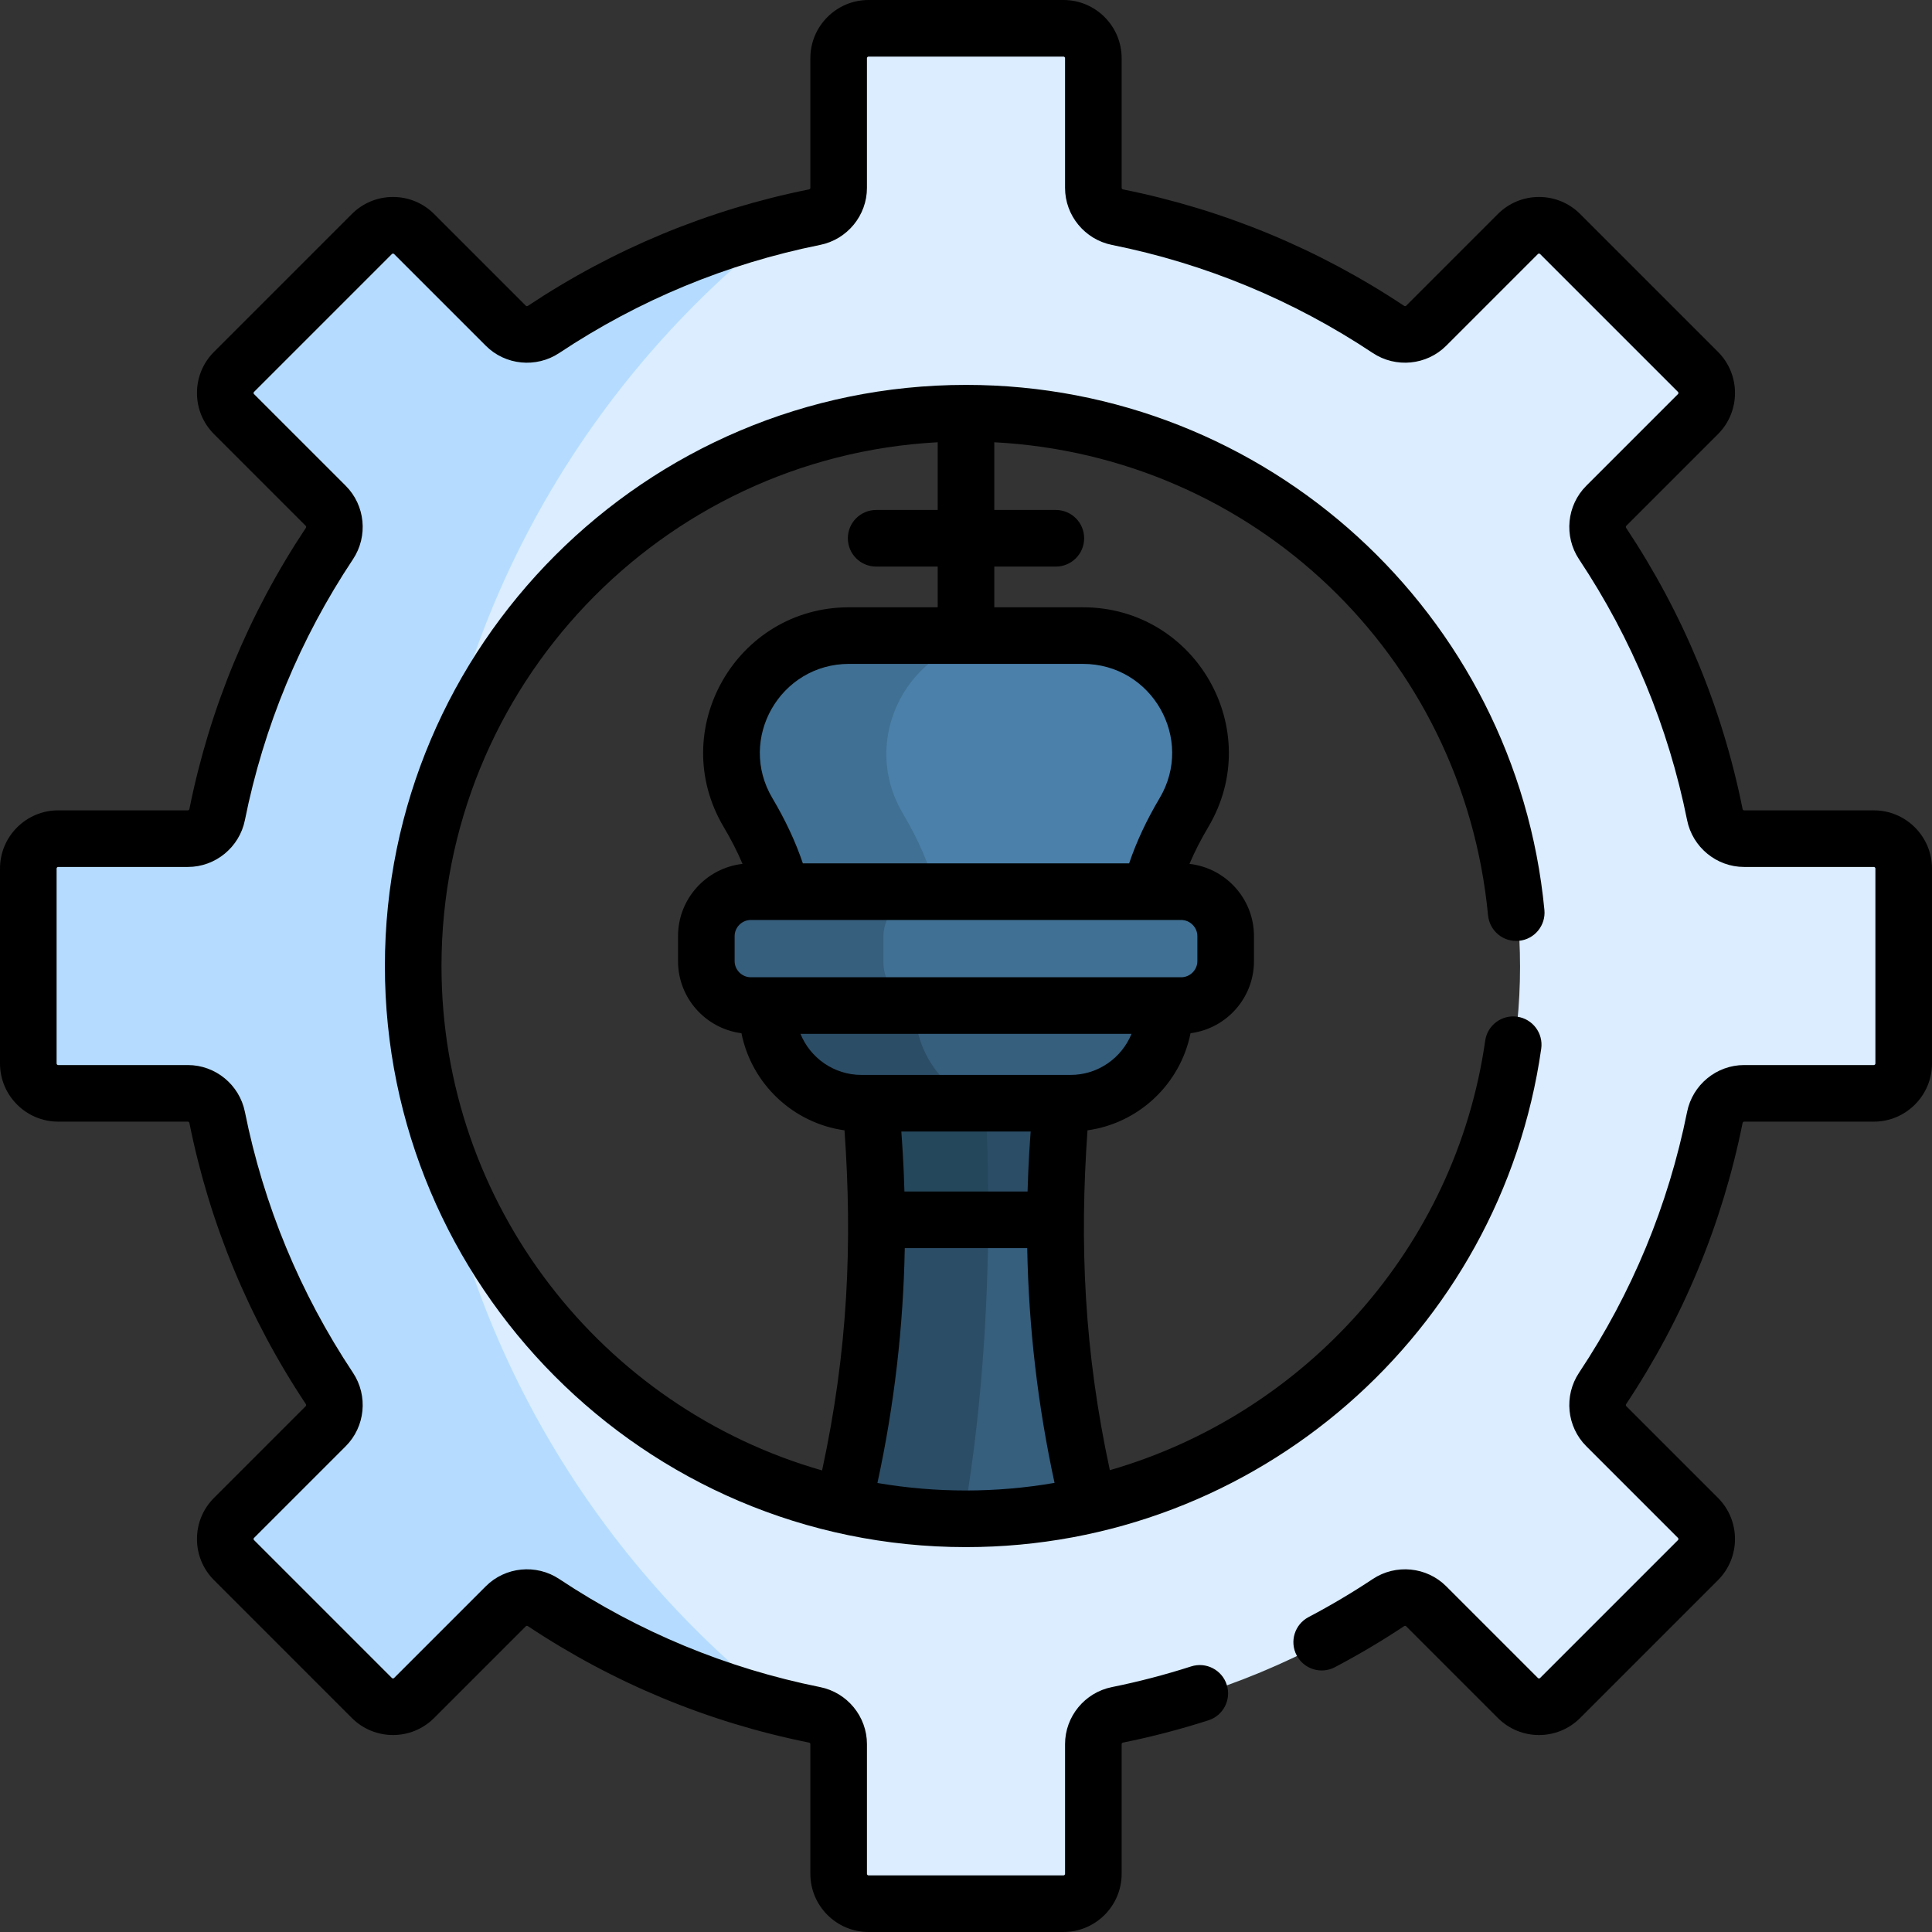 <svg id="Capa_1" enable-background="new 0 0 512 512" height="512" viewBox="0 0 512 512" width="512" xmlns="http://www.w3.org/2000/svg"><rect x="0" y="0" width="512" height="512" fill="#333333" stroke="none"/><g><g><path d="m232.457 323.761 1.902 2.952h42.43l3.412-2.952c.035-6.934.273-13.874.764-20.811l.73-10.305-2.262-2.728h-46.14l-2.331 2.728.73 10.305c.492 6.936.729 13.877.765 20.811z" fill="#2b4d66"/><path d="m230.962 292.645.73 10.305c.492 6.937.729 13.877.764 20.811l1.901 2.953h27.52c.241-21.068-.812-34.988-.812-34.988l-1.538-1.808h-26.236z" fill="#25475b"/><path d="m305.953 264.492h-62.204l-1.618 1.281v1.032c0 12.158 7.68 22.481 18.134 25.821h23.774c13.711 0 24.929-11.218 24.929-24.929v-.953z" fill="#365e7d"/><path d="m242.466 267.013v-1.013l1.904-1.508h-37.66l-3.022 2.252v.953c0 13.711 11.218 24.929 24.929 24.929h32.416c-10.655-3.012-18.567-13.377-18.567-25.613z" fill="#2b4d66"/><path d="m287.311 168.697c-9.17 0-52.81 0-61.966 0-24.085 0-39.079 26.228-26.765 46.927 3.929 6.604 7.097 13.645 8.907 20.943l1.484 2.956h94.393l1.804-2.956c1.81-7.298 4.978-14.339 8.907-20.943 12.315-20.699-2.678-46.927-26.764-46.927z" fill="#4a80aa"/><path d="m239.29 215.624c-12.314-20.699 2.68-46.927 26.765-46.927-15.822 0-34.991 0-40.709 0-24.085 0-39.079 26.228-26.765 46.927 3.929 6.604 7.097 13.645 8.907 20.943l1.484 2.956h40.709l-1.484-2.956c-1.811-7.297-4.978-14.338-8.907-20.943z" fill="#407093"/><path d="m313.383 236.568h-69.939c-5.426 1.126-9.537 5.959-9.537 11.706v6.764c0 5.747 4.111 10.581 9.537 11.706h69.939c6.469 0 11.761-5.293 11.761-11.761v-6.654c0-6.469-5.292-11.761-11.761-11.761z" fill="#407093"/><path d="m234.101 254.983v-6.654c0-6.469 5.292-11.761 11.761-11.761h-46.587c-6.469 0-11.761 5.292-11.761 11.761v6.654c0 6.468 5.292 11.761 11.761 11.761h46.587c-6.469 0-11.761-5.293-11.761-11.761z" fill="#365e7d"/><path d="m222.859 402.777c10.755 2.487 21.959 3.803 33.47 3.803s22.715-1.315 33.47-3.803c-6.503-25.734-9.734-52.316-9.598-79.017h-47.744c.136 26.702-3.095 53.284-9.598 79.017z" fill="#365e7d"/><path d="m222.859 402.777c10.206 2.36 20.819 3.654 31.712 3.781 5.714-30.625 7.201-60.99 7.333-82.797h-29.447c.136 26.701-3.095 53.283-9.598 79.016z" fill="#2b4d66"/><path d="m496.907 222.453h-34.364c-3.783 0-7.017-2.68-7.763-6.388-5.249-26.1-15.507-50.386-29.745-71.803-2.095-3.152-1.706-7.335.971-10.011l24.301-24.301c3.093-3.093 3.093-8.109 0-11.202l-36.525-36.525c-3.094-3.094-8.109-3.094-11.203 0l-24.301 24.301c-2.676 2.677-6.859 3.066-10.011.971-21.417-14.237-45.703-24.496-71.802-29.745-3.708-.746-6.388-3.98-6.388-7.763v-34.364c0-4.375-3.546-7.921-7.921-7.921h-51.654c-4.375 0-7.921 3.547-7.921 7.921v34.364c0 3.783-2.68 7.017-6.388 7.763-26.1 5.248-50.386 15.508-71.803 29.744-3.152 2.095-7.335 1.706-10.011-.971l-24.301-24.301c-3.094-3.094-8.109-3.094-11.203 0l-36.525 36.526c-3.093 3.094-3.093 8.109 0 11.202l24.301 24.301c2.676 2.677 3.066 6.859.971 10.011-14.237 21.417-24.496 45.703-29.745 71.803-.746 3.708-3.98 6.388-7.763 6.388h-34.364c-4.375 0-7.921 3.547-7.921 7.921v51.654c0 4.375 3.547 7.921 7.921 7.921h34.364c3.783 0 7.018 2.68 7.763 6.388 5.249 26.1 15.508 50.386 29.745 71.803 2.096 3.152 1.706 7.335-.971 10.011l-24.301 24.302c-3.093 3.094-3.093 8.109 0 11.202l36.525 36.525c3.093 3.094 8.109 3.094 11.203 0l24.301-24.301c2.676-2.676 6.859-3.066 10.011-.971 21.417 14.237 45.703 24.496 71.803 29.745 3.708.746 6.388 3.98 6.388 7.763v34.364c0 4.375 3.546 7.921 7.921 7.921h51.654c4.375 0 7.921-3.547 7.921-7.921v-34.364c0-3.783 2.68-7.018 6.388-7.763 26.1-5.249 50.386-15.508 71.803-29.745 3.152-2.095 7.335-1.706 10.011.971l24.301 24.301c3.093 3.094 8.109 3.094 11.203 0l36.525-36.525c3.093-3.093 3.093-8.109 0-11.202l-24.301-24.301c-2.676-2.676-3.066-6.859-.971-10.011 14.237-21.417 24.496-45.703 29.745-71.803.746-3.708 3.98-6.388 7.763-6.388h34.364c4.375 0 7.921-3.547 7.921-7.921v-51.654c-.001-4.375-3.547-7.922-7.922-7.922zm-240.579 180.248c-80.91 0-146.5-65.59-146.5-146.5s65.59-146.5 146.5-146.5 146.5 65.59 146.5 146.5-65.59 146.5-146.5 146.5z" fill="#dbedff"/><g><path d="m114.094 291.392c-2.78-11.274-4.265-23.058-4.265-35.19s1.485-23.917 4.265-35.19c9.289-65.516 44.119-122.804 94.101-161.469-23.068 5.624-44.593 15.181-63.805 27.952-3.152 2.095-7.335 1.706-10.011-.971l-24.301-24.301c-3.094-3.094-8.109-3.094-11.203 0l-36.525 36.525c-3.093 3.094-3.093 8.109 0 11.202l24.301 24.301c2.676 2.677 3.066 6.859.971 10.011-14.237 21.417-24.496 45.703-29.745 71.803-.746 3.708-3.98 6.388-7.763 6.388h-34.364c-4.375 0-7.921 3.547-7.921 7.921v51.654c0 4.375 3.547 7.921 7.921 7.921h34.364c3.783 0 7.018 2.68 7.763 6.388 5.249 26.1 15.508 50.386 29.745 71.803 2.096 3.152 1.706 7.335-.971 10.011l-24.301 24.302c-3.093 3.094-3.093 8.109 0 11.202l36.525 36.525c3.093 3.094 8.109 3.094 11.203 0l24.301-24.301c2.676-2.676 6.859-3.066 10.011-.971 19.212 12.771 40.738 22.328 63.805 27.952-49.982-38.664-84.813-95.952-94.101-161.468z" fill="#b5dcff"/></g></g><g><path d="m455.283 115.051c6.011-6.012 6.012-15.795 0-21.809l-36.525-36.523c-2.912-2.914-6.785-4.518-10.904-4.518s-7.992 1.604-10.905 4.517l-24.301 24.301c-.141.142-.372.151-.556.028-22.72-15.103-47.777-25.482-74.476-30.851-.216-.043-.367-.212-.367-.411v-34.364c0-8.503-6.918-15.421-15.422-15.421h-51.653c-8.504 0-15.422 6.918-15.422 15.421v34.364c0 .199-.151.368-.366.411-26.699 5.369-51.757 15.749-74.477 30.852-.187.125-.416.112-.556-.028l-24.301-24.3c-2.912-2.914-6.785-4.518-10.904-4.518s-7.992 1.604-10.905 4.517l-36.525 36.524c-2.912 2.913-4.517 6.786-4.517 10.905s1.604 7.992 4.517 10.904l24.301 24.3c.141.141.152.37.028.557-15.104 22.72-25.483 47.777-30.852 74.476-.044.216-.212.368-.41.368h-34.364c-8.503-.001-15.421 6.917-15.421 15.42v51.654c0 8.503 6.918 15.421 15.421 15.421h34.364c.198 0 .366.151.41.367 5.368 26.699 15.748 51.757 30.852 74.476.124.187.112.416-.028.556l-24.301 24.301c-2.912 2.913-4.517 6.786-4.517 10.905s1.604 7.992 4.517 10.904l36.524 36.525c6.027 6.027 15.782 6.029 21.81 0l24.3-24.3c.142-.14.37-.153.557-.028 22.719 15.102 47.775 25.482 74.477 30.852.216.043.366.212.366.41v34.364c0 8.503 6.918 15.421 15.422 15.421h51.653c8.504 0 15.422-6.918 15.422-15.421v-34.364c0-.198.15-.367.366-.41 7.539-1.516 15.154-3.502 22.633-5.903 3.944-1.266 6.115-5.489 4.849-9.434-1.266-3.944-5.492-6.115-9.433-4.849-6.947 2.23-14.015 4.073-21.006 5.479-7.19 1.446-12.409 7.803-12.409 15.116v34.364c0 .232-.189.421-.422.421h-51.653c-.232 0-.422-.189-.422-.421v-34.364c0-7.313-5.219-13.67-12.409-15.116-24.782-4.983-48.041-14.619-69.129-28.637-6.111-4.063-14.297-3.257-19.468 1.913l-24.301 24.302c-.034.033-.123.123-.297.123-.175 0-.265-.09-.298-.124l-36.525-36.526c-.033-.034-.123-.123-.123-.297 0-.175.09-.265.124-.298l24.301-24.301c5.169-5.169 5.974-13.355 1.913-19.466-14.021-21.09-23.655-44.349-28.639-69.13-1.446-7.19-7.804-12.409-15.115-12.409h-34.365c-.232 0-.421-.189-.421-.421v-51.654c0-.232.188-.421.421-.421h34.364c7.313 0 13.669-5.219 15.115-12.41 4.983-24.781 14.618-48.039 28.639-69.13 4.061-6.109 3.256-14.296-1.913-19.466l-24.302-24.301c-.033-.034-.123-.123-.123-.297 0-.175.09-.265.124-.298l36.524-36.524c.033-.034.123-.124.298-.124.174 0 .263.089.297.124l24.302 24.301c5.169 5.17 13.355 5.974 19.467 1.913 21.09-14.02 44.348-23.654 69.13-28.638 7.189-1.447 12.408-7.804 12.408-15.116v-34.366c0-.232.189-.421.422-.421h51.653c.232 0 .422.189.422.421v34.364c0 7.313 5.219 13.669 12.409 15.117 24.781 4.983 48.039 14.618 69.129 28.637 6.108 4.061 14.297 3.258 19.468-1.913l24.301-24.301c.033-.034.123-.124.298-.124.174 0 .263.089.297.124l36.525 36.523c.164.165.165.433 0 .597l-24.3 24.301c-5.171 5.17-5.976 13.357-1.914 19.467 14.019 21.089 23.653 44.348 28.638 69.13 1.446 7.19 7.804 12.409 15.115 12.409h34.364c.232 0 .421.189.421.421v51.654c0 .232-.188.421-.421.421h-34.364c-7.312 0-13.669 5.219-15.115 12.41-4.984 24.782-14.619 48.041-28.637 69.129-4.063 6.11-3.259 14.298 1.912 19.467l24.301 24.3c.164.165.165.433 0 .597l-36.525 36.526c-.034.033-.123.123-.297.123-.175 0-.265-.09-.298-.124l-24.302-24.301c-5.171-5.17-13.357-5.975-19.467-1.913-5.416 3.601-11.142 6.996-17.019 10.093-3.665 1.931-5.07 6.467-3.139 10.131 1.93 3.664 6.465 5.071 10.131 3.139 6.325-3.333 12.492-6.99 18.331-10.872.188-.124.417-.111.556.028l24.301 24.301c6.027 6.027 15.782 6.029 21.81 0l36.525-36.525c6.011-6.012 6.012-15.795 0-21.809l-24.302-24.302c-.141-.14-.151-.368-.027-.555 15.102-22.718 25.481-47.776 30.851-74.476.044-.217.212-.368.41-.368h34.364c8.503 0 15.421-6.918 15.421-15.421v-51.654c0-8.503-6.918-15.421-15.421-15.421h-34.364c-.198 0-.366-.151-.41-.367-5.369-26.7-15.749-51.757-30.852-74.477-.124-.186-.112-.414.029-.555z"/><path d="m394.352 242.576c.396 4.123 4.044 7.146 8.181 6.75 4.123-.395 7.146-4.058 6.751-8.181-7.507-78.37-73.527-139.145-153.284-139.145-84.916 0-154 69.084-154 154 0 84.464 68.627 154 154 154 77.01 0 141.713-56.856 152.44-132.081.585-4.101-2.266-7.899-6.366-8.483-4.107-.588-7.899 2.266-8.483 6.366-7.836 54.954-48.021 98.973-99.468 113.807-6.836-31.636-8.051-60.049-5.923-90.061 13.662-1.901 24.626-12.339 27.307-25.739 9.465-1.211 16.809-9.299 16.809-19.087v-6.654c0-9.886-7.49-18.047-17.092-19.13 1.36-3.204 3.017-6.458 4.969-9.74 15.293-25.704-3.28-58.262-33.21-58.262h-23.483v-10.79h16.312c4.143 0 7.5-3.358 7.5-7.5s-3.357-7.5-7.5-7.5h-16.312v-17.943c68.607 3.598 124.234 56.284 130.852 125.373zm-176.49 147.104c-58.162-16.617-100.862-70.255-100.862-133.68 0-74.129 58.329-134.886 131.5-138.796v17.943h-16.311c-4.143 0-7.5 3.358-7.5 7.5s3.357 7.5 7.5 7.5h16.311v10.79h-23.482c-29.935 0-48.5 32.564-33.21 58.262 1.952 3.282 3.609 6.535 4.969 9.74-9.602 1.083-17.092 9.244-17.092 19.13v6.654c0 9.788 7.344 17.876 16.808 19.087 2.681 13.4 13.646 23.838 27.309 25.739 2.109 29.812.95 58.285-5.94 90.131zm14.665 3.328c4.445-20.48 6.866-41.306 7.246-62.244h32.453c.379 20.928 2.799 41.743 7.24 62.214-15.457 2.675-31.321 2.696-46.939.03zm6.334-93.142h34.278c-.203 2.867-.599 7.999-.824 15.898h-32.631c-.219-7.743-.597-12.714-.823-15.898zm44.85-15c-1.149 0-52.746 0-55.423 0-7.296 0-13.56-4.506-16.153-10.882h87.729c-2.594 6.375-8.857 10.882-16.153 10.882zm33.605-36.798v6.654c0 2.31-1.951 4.261-4.262 4.261-4.356 0-109.764 0-114.108 0-2.311 0-4.262-1.951-4.262-4.261v-6.654c0-2.31 1.951-4.261 4.262-4.261h114.108c2.311 0 4.262 1.951 4.262 4.261zm-30.333-72.131c18.313 0 29.647 19.91 20.319 35.593-3.446 5.792-6.149 11.582-8.072 17.278h-86.46c-1.923-5.696-4.627-11.486-8.072-17.278-9.334-15.693 2.02-35.593 20.319-35.593z"/></g></g></svg>